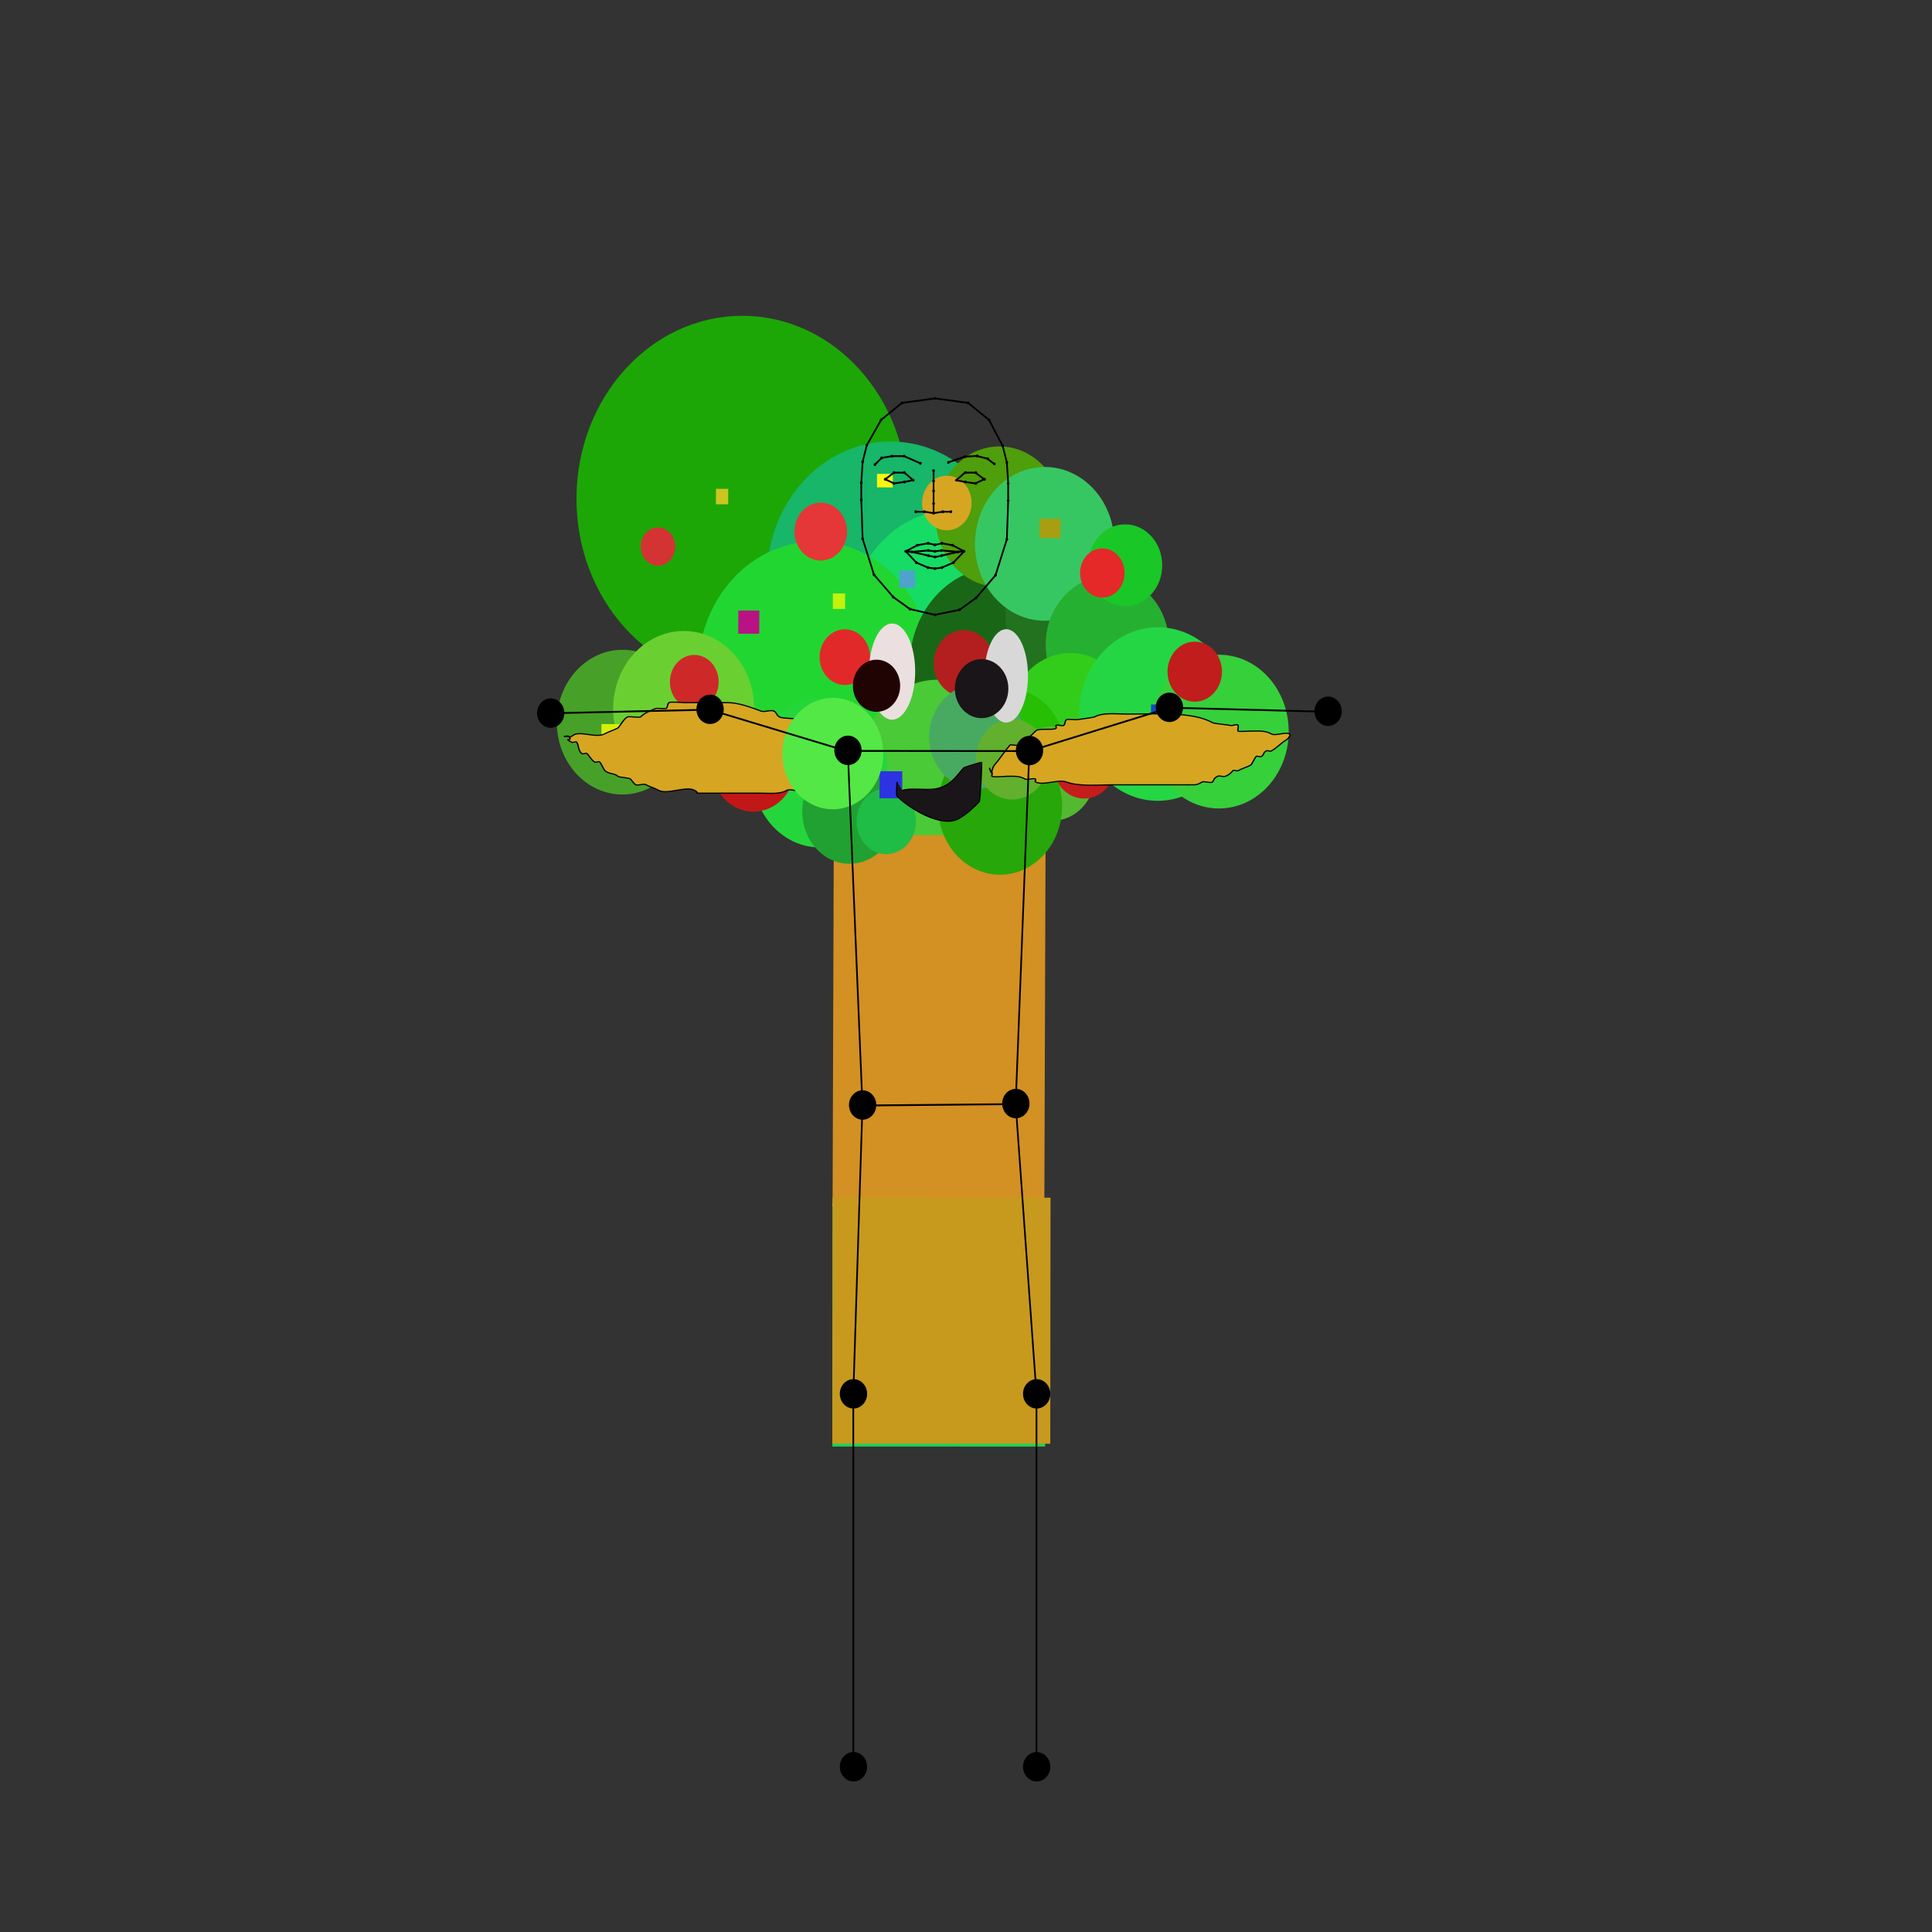 <?xml version="1.0" encoding="utf-8"?>
<svg viewBox="0 0 500 500" xmlns="http://www.w3.org/2000/svg">
  <rect x="0" y="0" width="500" height="500" fill="#333333" stroke="none"/>
  <g id="illustration_1_" transform="matrix(0.344, 0.001, -0.001, 0.298, 24.46, 90.248)" style="">
    <circle style="fill: rgb(28, 167, 7);" cx="152.406" cy="11.141" r="84.374" transform="matrix(1.477, 0, 0, 1.881, 262.484, 107.539)"/>
    <circle style="fill: rgb(23, 182, 105);" cx="228.164" cy="47.683" r="63.072" transform="matrix(1.477, 0, 0, 1.881, 262.484, 107.539)"/>
    <circle style="fill: rgb(22, 220, 101);" cx="260.25" cy="69.073" r="52.953" transform="matrix(1.477, 0, 0, 1.881, 262.484, 107.539)"/>
    <circle style="fill: rgb(34, 214, 49);" cx="189.84" cy="90.463" r="59.582" transform="matrix(1.477, 0, 0, 1.881, 262.484, 107.539)"/>
    <circle style="fill: rgb(25, 103, 22);" cx="283.422" cy="87.79" r="45.393" transform="matrix(1.477, 0, 0, 1.881, 262.484, 107.539)"/>
    <circle style="fill: rgb(34, 114, 31);" cx="320.856" cy="64.617" r="34.125" transform="matrix(1.477, 0, 0, 1.881, 262.484, 107.539)"/>
    <circle style="fill: rgb(79, 158, 11);" cx="283.422" cy="19.162" r="32.443" transform="matrix(1.477, 0, 0, 1.881, 262.484, 107.539)"/>
    <circle style="fill: rgb(55, 199, 98);" cx="306.595" cy="31.64" r="35.494" transform="matrix(1.477, 0, 0, 1.881, 262.484, 107.539)"/>
    <circle style="fill: rgb(38, 176, 50);" cx="338.681" cy="77.986" r="31.397" transform="matrix(1.477, 0, 0, 1.881, 262.484, 107.539)"/>
    <circle style="fill: rgb(50, 205, 26);" cx="319.964" cy="113.636" r="31.612" transform="matrix(1.477, 0, 0, 1.881, 262.484, 107.539)"/>
    <circle style="fill: rgb(36, 214, 68);" cx="364.528" cy="110.071" r="40.057" transform="matrix(1.477, 0, 0, 1.881, 262.484, 107.539)"/>
    <circle style="fill: rgb(74, 202, 54);" cx="252.228" cy="132.353" r="37.824" transform="matrix(1.477, 0, 0, 1.881, 262.484, 107.539)"/>
    <circle style="fill: rgb(71, 161, 40);" cx="91.8" cy="114.528" r="33.408" transform="matrix(1.477, 0, 0, 1.881, 262.484, 107.539)"/>
    <circle style="fill: rgb(106, 208, 50);" cx="122.995" cy="108.289" r="35.928" transform="matrix(1.477, 0, 0, 1.881, 262.484, 107.539)"/>
    <circle style="fill: rgb(38, 191, 3);" cx="288.77" cy="127.005" r="28.311" transform="matrix(1.477, 0, 0, 1.881, 262.484, 107.539)"/>
    <circle style="fill: rgb(54, 208, 59);" cx="395.722" cy="118.093" r="35.483" transform="matrix(1.477, 0, 0, 1.881, 262.484, 107.539)"/>
    <circle style="fill: rgb(36, 214, 59);" cx="192.513" cy="137.701" r="34.403" transform="matrix(1.477, 0, 0, 1.881, 262.484, 107.539)"/>
    <circle style="fill: rgb(25, 199, 39);" cx="347.594" cy="41.444" r="18.907" transform="matrix(1.477, 0, 0, 1.881, 262.484, 107.539)"/>
    <circle style="fill: rgb(83, 185, 49);" cx="311.052" cy="137.701" r="21.759" transform="matrix(1.477, 0, 0, 1.881, 262.484, 107.539)"/>
    <rect x="562.684" y="426.973" width="143.517" height="318.595" style="fill: rgb(216, 216, 216);"/>
    <rect x="557.417" y="420.266" width="159.316" height="320.273" style="fill: rgb(211, 144, 35);"/>
    <circle style="fill: rgb(194, 23, 23);" cx="158.645" cy="134.135" r="21.557" transform="matrix(1.477, 0, 0, 1.881, 262.484, 107.539)"/>
    <circle style="fill: rgb(197, 28, 28);" cx="327.094" cy="133.244" r="15.943" transform="matrix(1.477, 0, 0, 1.881, 262.484, 107.539)"/>
    <circle style="fill: rgb(179, 31, 31);" cx="265.597" cy="86.898" r="15.334" transform="matrix(1.477, 0, 0, 1.881, 262.484, 107.539)"/>
    <circle style="fill: rgb(229, 40, 40);" cx="336.007" cy="45.009" r="11.344" transform="matrix(1.477, 0, 0, 1.881, 262.484, 107.539)"/>
    <circle style="fill: rgb(229, 55, 55);" cx="192.513" cy="26.292" r="13.369" transform="matrix(1.477, 0, 0, 1.881, 262.484, 107.539)"/>
    <circle style="fill: rgb(226, 41, 41);" cx="204.991" cy="84.225" r="12.854" transform="matrix(1.477, 0, 0, 1.881, 262.484, 107.539)"/>
    <circle style="fill: rgb(211, 51, 51);" cx="109.626" cy="33.422" r="8.823" transform="matrix(1.477, 0, 0, 1.881, 262.484, 107.539)"/>
    <circle style="fill: rgb(193, 29, 29);" cx="383.244" cy="90.463" r="13.865" transform="matrix(1.477, 0, 0, 1.881, 262.484, 107.539)"/>
    <circle style="fill: rgb(214, 166, 34);" cx="256.685" cy="12.923" r="12.604" transform="matrix(1.477, 0, 0, 1.881, 262.484, 107.539)"/>
    <circle style="fill: rgb(205, 41, 41);" cx="128.342" cy="95.811" r="12.414" transform="matrix(1.477, 0, 0, 1.881, 262.484, 107.539)"/>
    <circle style="fill: rgb(39, 167, 10);" cx="284.314" cy="152.852" r="31.612" transform="matrix(1.477, 0, 0, 1.881, 262.484, 107.539)"/>
    <circle style="fill: rgb(32, 161, 49);" cx="207.665" cy="155.526" r="24.081" transform="matrix(1.477, 0, 0, 1.881, 262.484, 107.539)"/>
    <circle style="fill: rgb(31, 188, 70);" cx="226.381" cy="159.982" r="15.125" transform="matrix(1.477, 0, 0, 1.881, 262.484, 107.539)"/>
    <rect x="591.649" y="364.931" width="17.116" height="23.476" style="fill: rgb(45, 51, 226);"/>
    <rect x="606.133" y="190.543" width="11.849" height="15.091" style="fill: rgb(78, 163, 202);"/>
    <rect x="795.734" y="306.243" width="9.217" height="20.121" style="fill: rgb(22, 73, 190);"/>
    <rect x="485" y="225.755" width="15.8" height="20.121" style="fill: rgb(185, 18, 132);"/>
    <rect x="467.883" y="120.115" width="9.217" height="13.414" style="fill: rgb(205, 197, 32);"/>
    <rect x="711.467" y="145.267" width="15.8" height="16.769" style="fill: rgb(167, 159, 17);"/>
    <rect x="553.467" y="307.919" width="11.849" height="16.769" style="fill: rgb(210, 231, 15);"/>
    <rect x="853.666" y="331.395" width="7.901" height="13.414" style="fill: rgb(237, 228, 42);"/>
    <rect x="589.017" y="106.7" width="11.849" height="11.738" style="fill: rgb(246, 246, 16);"/>
    <rect x="382.3" y="324.688" width="15.8" height="18.445" style="fill: rgb(215, 237, 10);"/>
    <rect x="556.1" y="210.664" width="9.217" height="13.414" style="fill: rgb(193, 243, 12);"/>
    <path d="M 577.864 371.798 C 573.557 360.892 570.097 361.954 564.332 354.646 C 560.583 349.894 557.059 345.427 554.666 342.394 C 551.083 337.852 559.714 341.91 552.729 337.488 C 551.642 336.8 549.958 338.187 548.871 337.499 C 541.886 333.077 550.517 337.135 546.934 332.593 C 545.164 330.35 544.567 331.596 541.143 330.154 C 538.967 329.238 536.25 321.501 535.339 320.347 C 534.543 319.338 532.667 320.858 531.482 320.359 C 527.605 318.726 518.948 319.784 516.049 317.949 C 514.291 316.836 513.941 314.161 512.183 313.048 C 509.915 311.613 505.029 314.126 502.54 313.077 C 494.013 309.486 485.183 305.761 477.455 305.785 C 466.526 305.817 455.597 305.85 444.669 305.883 C 442.676 305.889 434.336 304.861 433.097 305.918 C 431.759 307.06 432.261 309.45 431.178 310.836 C 430.76 311.371 423.608 310.798 423.463 310.859 C 419.34 312.623 414.03 315.544 411.906 318.263 C 411.129 319.256 403.236 317.875 402.263 318.292 C 399.04 319.67 396.025 327.205 394.566 328.139 C 391.82 329.898 388.024 331.1 384.933 333.081 C 377.781 337.661 364.909 329.159 359.866 335.612 C 359.719 335.8 354.08 335.63 354.08 335.63 C 354.08 335.63 357.141 334.609 357.937 335.618 C 361.521 340.16 352.889 336.102 359.875 340.524 C 360.961 341.212 362.936 339.503 363.732 340.513 C 365.267 342.459 364.724 347.89 367.607 350.326 C 368.59 351.155 370.378 349.626 371.465 350.314 C 372.593 351.029 374.882 356.157 377.264 357.665 C 378.35 358.353 380.325 356.644 381.121 357.653 C 382.716 359.675 383.741 363.424 384.992 365.01 C 387.396 368.058 392.666 367.386 394.644 369.893 C 395.52 371.004 403.415 371.21 404.292 372.321 C 405.239 373.522 407.059 376.526 408.158 377.221 C 409.99 378.381 414.04 376.038 415.872 377.198 C 419.351 379.4 422.032 379.871 425.524 382.081 C 431.937 386.141 446.111 377.94 452.524 382 C 457.182 384.948 451.98 384.458 456.386 384.444 C 471.815 384.398 487.243 384.352 502.672 384.305 C 509.717 384.284 516.455 385.313 521.953 381.791 C 524.694 380.036 530.785 383.511 533.525 381.756 C 536.952 379.561 537.571 379.04 539.302 376.826 C 540.525 375.261 547.721 378.363 548.944 376.797 C 549.449 376.152 548.436 374.986 548.94 374.341 C 549.461 373.675 555.652 374.321 556.654 374.318 C 559.658 374.309 567.925 372.866 570.154 374.277 C 577.14 378.7 568.508 374.642 572.092 379.184 C 572.49 379.689 574.019 378.535 574.021 379.178" style="stroke: rgb(0, 0, 0); fill: rgb(214, 166, 34);"/>
    <rect x="198.645" y="720.874" width="160.073" height="211.228" style="fill: rgb(28, 211, 83);" transform="matrix(1, -0.003, 0.002, 1, 357.351, 20.006)"/>
    <circle style="fill: rgb(72, 170, 97);" cx="207.572" cy="167.755" r="24.072" transform="matrix(1.477, -0.004, 0.003, 1.881, 357.351, 20.006)"/>
    <circle style="fill: rgb(98, 176, 45);" cx="225.849" cy="178.198" r="18.554" transform="matrix(1.477, -0.004, 0.003, 1.881, 357.351, 20.006)"/>
    <rect x="198.645" y="720.874" width="1.928" height="2.455" style="fill: rgb(216, 216, 216);" transform="matrix(1, -0.003, 0.002, 1, 357.351, 20.006)"/>
    <path d="M 674.275 361.683 C 674.921 363.319 675.124 365.209 676.213 366.59 C 676.72 367.233 675.911 364.896 676.208 364.134 C 676.848 362.494 677.044 360.602 678.128 359.216 C 681.505 354.894 686.924 345.498 689.667 341.988 C 690.36 341.101 694.464 342.604 695.453 341.97 C 700.877 338.496 705.813 333.638 708.93 329.649 C 711.199 326.746 722.693 329.273 724.354 327.147 C 724.859 326.501 723.846 325.336 724.35 324.69 C 725.084 323.751 729.401 325.612 730.136 324.673 C 731.543 322.872 730.648 321.556 732.055 319.755 C 732.576 319.088 738.767 319.735 739.769 319.732 C 739.792 319.732 752.492 317.73 753.265 317.235 C 759.713 313.105 770.01 314.728 778.332 314.703 C 800.116 314.638 826.726 312.218 841.989 321.88 C 843.658 322.937 853.407 323.638 855.494 324.296 C 857.333 324.875 860.571 322.484 861.279 324.278 C 861.881 325.801 860.687 327.668 861.288 329.191 C 861.529 329.799 869.435 329.166 870.931 329.161 C 877.169 329.143 881.587 328.547 886.365 331.571 C 889.571 333.601 896.658 329.501 899.865 331.531 C 901.657 332.665 898.102 336.348 897.945 336.449 C 894.268 338.804 890.5 343.676 886.392 346.308 C 885.309 347.001 883.617 345.626 882.535 346.32 C 879.971 347.962 881.25 349.601 878.687 351.243 C 877.604 351.937 875.621 350.242 874.83 351.255 C 873.955 352.375 871.641 358.216 870.986 358.635 C 868.24 360.394 864.444 361.596 861.352 363.576 C 860.27 364.27 858.287 362.575 857.495 363.588 C 856.143 365.318 854.911 367.151 851.718 368.518 C 849.945 369.276 847.557 367.495 845.933 368.535 C 842.512 370.726 843.761 371.313 842.085 373.459 C 841.063 374.766 835.892 372.508 834.37 373.482 C 830.222 376.139 830.43 375.95 824.732 375.967 C 806.089 376.023 787.446 376.08 768.803 376.136 C 756.837 376.172 742.185 378.014 732.155 373.79 C 726.04 371.214 714.535 377.356 709.012 373.859 C 708.321 373.422 709.515 372.046 709.008 371.403 C 708.052 370.191 702.664 372.294 701.293 371.427 C 696.849 368.613 693.608 368.994 687.789 369.011 C 686.227 369.016 677.031 370.077 676.217 369.046 C 675.71 368.403 677.031 366.587 676.213 366.59" style="stroke: rgb(0, 0, 0); fill: rgb(214, 166, 34);"/>
    <circle style="fill: rgb(83, 232, 69);" cx="134.465" cy="175.587" r="25.715" transform="matrix(1.477, -0.004, 0.003, 1.881, 357.351, 20.006)"/>
    <rect x="198.645" y="715.961" width="163.93" height="213.683" style="fill: rgb(199, 154, 30);" transform="matrix(1, -0.003, 0.002, 1, 357.351, 20.006)"/>
    <ellipse style="fill: rgb(235, 223, 223);" cx="164.491" cy="137.728" rx="17.357" ry="41.754" transform="matrix(1, -0.003, 0.002, 1, 436.088, 141.162)"/>
    <ellipse style="fill: rgb(216, 216, 216);" cx="222.585" cy="139.687" rx="16.394" ry="40.525" transform="matrix(1, -0.003, 0.002, 1, 463.819, 142.805)"/>
    <circle style="fill: rgb(32, 4, 4);" cx="156.658" cy="144.256" r="12.036" transform="matrix(1.477, -0.004, 0.003, 1.881, 357.351, 20.006)"/>
    <circle style="fill: rgb(26, 21, 25);" cx="210.183" cy="145.561" r="13.63" transform="matrix(1.477, -0.004, 0.003, 1.881, 357.351, 20.006)"/>
    <path d="M 608.742 381.447 C 617.66 378.606 629.324 382.534 637.67 378.989 C 646.806 375.112 650.032 368.16 655.027 361.797 C 655.435 361.278 668.373 356.785 668.528 356.885 C 668.552 356.9 667.528 390.088 666.599 391.271 C 662.584 396.385 656.234 402.784 651.17 406.008 C 637.425 414.761 611.574 394.878 604.885 386.359 C 603.922 385.132 604.885 376.002 604.885 374.077" style="stroke: rgb(0, 0, 0); fill: rgb(26, 21, 25);" transform="matrix(1, -0.003, 0.002, 1, -0.708, 1.917)"/>
  </g>
  <g id="skeleton_1_" transform="matrix(0.431, 0, 0, 0.464, -27.206, 24.23)" style="">
    <circle id="rightShoulder" cx="572.3" cy="366.3" r="8.2"/>
    <circle id="rightElbow" cx="489.5" cy="343.4" r="8.2"/>
    <circle id="rightWrist" cx="393.8" cy="345.5" r="8.2"/>
    <circle id="rightHip" cx="581.1" cy="564.1" r="8.2"/>
    <circle id="rightKnee" cx="575.6" cy="725.2" r="8.2"/>
    <circle id="rightAnkle" cx="575.6" cy="933.2" r="8.2"/>
    <circle id="leftShoulder" cx="681.3" cy="366.4" r="8.2"/>
    <circle id="leftElbow" cx="765.3" cy="342.3" r="8.2"/>
    <circle id="leftWrist" cx="860.6" cy="344.5" r="8.2"/>
    <circle id="leftHip" cx="673.1" cy="563.3" r="8.2"/>
    <circle id="leftKnee" cx="685.6" cy="725.2" r="8.2"/>
    <circle id="leftAnkle" cx="685.6" cy="933.2" r="8.2"/>
    <polygon class="st14" points="572.2,366.6 581,564.4 673,563.6 681.2,366.7 &#9;" style="fill: none; stroke: rgb(0, 0, 0); stroke-miterlimit: 10;"/>
    <polyline class="st14" points="571.2,366.6 489.2,343.6 393.6,345.6 &#9;" style="fill: none; stroke: rgb(0, 0, 0); stroke-miterlimit: 10;"/>
    <polyline class="st14" points="682.7,366.3 765.5,342.5 860.7,344.8 &#9;" style="fill: none; stroke: rgb(0, 0, 0); stroke-miterlimit: 10;"/>
    <polyline class="st14" points="581,564.4 575.5,725.5 575.5,933.5 &#9;" style="fill: none; stroke: rgb(0, 0, 0); stroke-miterlimit: 10;"/>
    <polyline class="st14" points="673,563.6 685.5,725.5 685.5,933.5 &#9;" style="fill: none; stroke: rgb(0, 0, 0); stroke-miterlimit: 10;"/>
    <circle id="rightEye0" cx="594.7" cy="215.1" r="0.8"/>
    <circle id="rightBrow1" cx="592.5" cy="203.2" r="0.8"/>
    <circle id="rightBrow4" cx="615.8" cy="206.2" r="0.8"/>
    <circle id="nose1" cx="623.7" cy="216.1" r="0.8"/>
    <circle id="rightBrow3" cx="606" cy="202.2" r="0.8"/>
    <circle id="rightEye1" cx="599.9" cy="211.4" r="0.8"/>
    <circle id="rightBrow0" cx="588.5" cy="206.9" r="0.8"/>
    <circle id="rightBrow2" cx="598.7" cy="202.2" r="0.8"/>
    <circle id="rightEye5" cx="599.9" cy="217.4" r="0.8"/>
    <circle id="rightEye2" cx="606.2" cy="211.4" r="0.8"/>
    <circle id="rightEye3" cx="611.4" cy="215.6" r="0.8"/>
    <circle id="nose0" cx="623.7" cy="210.3" r="0.8"/>
    <circle id="nose3" cx="623.7" cy="228.7" r="0.8"/>
    <circle id="rightNose0" cx="613" cy="233.2" r="0.8"/>
    <circle id="rightMouthCorner" cx="607" cy="255.3" r="0.8"/>
    <circle id="rightNose1" cx="618.2" cy="233.2" r="0.8"/>
    <circle id="rightUpperLipTop0" cx="613.9" cy="251.9" r="0.8"/>
    <circle id="nose2" cx="623.7" cy="221.6" r="0.8"/>
    <circle id="nose4" cx="623.7" cy="234" r="0.8"/>
    <circle id="upperLipTopMid" cx="624.5" cy="251.7" r="0.8"/>
    <circle id="rightUpperLipTop1" cx="620.4" cy="250.8" r="0.8"/>
    <path id="rightMiddleLip" d="M610.6,254.8c0.4,0,0.8,0.4,0.8,0.8c0,0.4-0.4,0.8-0.8,0.8s-0.8-0.4-0.8-0.8S610.2,254.8,610.6,254.8z "/>
    <circle id="lowerLipBottomMid" cx="624.5" cy="264.9" r="0.8"/>
    <circle id="upperLipBottomMid" cx="624.5" cy="255.3" r="0.8"/>
    <circle id="lowerLipTopMid" cx="624.5" cy="258.4" r="0.8"/>
    <circle id="rightUpperLipBottom1" cx="620.6" cy="254.8" r="0.8"/>
    <circle id="rightLowerLipTop0" cx="620.6" cy="257.7" r="0.8"/>
    <circle id="rightLowerLipBottom1" cx="620.4" cy="264.4" r="0.8"/>
    <circle id="rightLowerLipBottom0" cx="613.4" cy="261.6" r="0.8"/>
    <circle id="rightEye4" cx="606.2" cy="216.6" r="0.8"/>
    <circle id="jawMid" cx="624.5" cy="290.7" r="0.8"/>
    <circle id="rightJaw7" cx="609.5" cy="287.5" r="0.8"/>
    <circle id="rightJaw6" cx="599.5" cy="280.8" r="0.8"/>
    <circle id="rightJaw5" cx="587.9" cy="268.3" r="0.8"/>
    <circle id="rightJaw4" cx="581.1" cy="248.3" r="0.8"/>
    <circle id="rightJaw3" cx="580.3" cy="226.6" r="0.8"/>
    <circle id="rightJaw2" cx="580.3" cy="217.1" r="0.8"/>
    <circle id="rightJaw1" cx="581.1" cy="205.4" r="0.8"/>
    <circle id="rightJaw0" cx="583.6" cy="196.1" r="0.8"/>
    <circle id="topMid" cx="624.7" cy="170" r="0.8"/>
    <circle id="leftTop0" cx="644.4" cy="172.5" r="0.8"/>
    <circle id="leftTop1" cx="657" cy="182" r="0.8"/>
    <circle id="leftEye0" cx="654.3" cy="215.1" r="0.8"/>
    <circle id="leftBrow1" cx="656.2" cy="203.6" r="0.8"/>
    <circle id="leftBrow4" cx="632.6" cy="205.7" r="0.8"/>
    <circle id="leftBrow3" cx="642.6" cy="202.5" r="0.8"/>
    <circle id="leftEye1" cx="649.1" cy="211.4" r="0.8"/>
    <circle id="leftBrow0" cx="660.2" cy="206.5" r="0.8"/>
    <circle id="leftBrow2" cx="649.9" cy="202.1" r="0.8"/>
    <circle id="leftEye5" cx="649.1" cy="217.4" r="0.8"/>
    <circle id="leftEye2" cx="642.8" cy="211.4" r="0.8"/>
    <circle id="leftEye3" cx="637.6" cy="215.6" r="0.8"/>
    <circle id="leftNose0" cx="634.1" cy="233.2" r="0.8"/>
    <circle id="leftMouthCorner" cx="642" cy="255.3" r="0.8"/>
    <circle id="leftNose1" cx="629.3" cy="233.2" r="0.8"/>
    <circle id="leftUpperLipTop0" cx="635.1" cy="251.9" r="0.8"/>
    <circle id="leftUpperLipTop1" cx="628.7" cy="250.8" r="0.8"/>
    <path id="leftMiddleLip" d="M638.4,254.8c0.4,0,0.8,0.4,0.8,0.8c0,0.4-0.4,0.8-0.8,0.8s-0.8-0.4-0.8-0.8S638,254.8,638.4,254.8z"/>
    <circle id="leftUpperLipBottom1" cx="628.5" cy="254.8" r="0.8"/>
    <circle id="leftLowerLipTop0" cx="628.5" cy="257.7" r="0.8"/>
    <circle id="leftLowerLipBottom1" cx="628.7" cy="264.4" r="0.8"/>
    <circle id="leftLowerLipBottom0" cx="635.6" cy="261.6" r="0.8"/>
    <circle id="leftEye4" cx="642.8" cy="216.6" r="0.8"/>
    <circle id="leftJaw7" cx="639.3" cy="287.9" r="0.8"/>
    <circle id="leftJaw6" cx="649.3" cy="281.2" r="0.8"/>
    <circle id="leftJaw5" cx="660.9" cy="268.6" r="0.8"/>
    <circle id="leftJaw4" cx="667.7" cy="248.6" r="0.8"/>
    <circle id="leftJaw3" cx="668.5" cy="227" r="0.8"/>
    <circle id="leftJaw2" cx="668.5" cy="217.4" r="0.8"/>
    <circle id="leftJaw1" cx="667.7" cy="205.7" r="0.8"/>
    <circle id="leftJaw0" cx="665.2" cy="196.5" r="0.8"/>
    <polyline class="st14" points="624.5,170 604.7,172.5 592.2,182 583.6,196.1 581.1,205.4 580.3,217.1 580.3,226.6 581.1,248.3 &#10;&#9;&#9;587.9,268.3 599.5,280.8 609.5,287.5 624.5,290.7 639.3,287.9 649.3,281.2 660.9,268.6 667.7,248.6 668.5,227 668.5,217.4 &#10;&#9;&#9;667.7,205.7 665.2,196.5 657,182 644.4,172.5 624.5,170 &#9;" style="fill: none; stroke: rgb(0, 0, 0); stroke-miterlimit: 10;"/>
    <polyline class="st14" points="588.5,206.9 592.5,203.2 598.7,202.2 606,202.2 615.8,206.2 &#9;" style="fill: none; stroke: rgb(0, 0, 0); stroke-miterlimit: 10;"/>
    <polygon class="st14" points="594.7,215.1 599.9,211.4 606.2,211.4 611.4,215.6 606.2,216.6 599.9,217.4 &#9;" style="fill: none; stroke: rgb(0, 0, 0); stroke-miterlimit: 10;"/>
    <polyline class="st14" points="613,233.2 618.2,233.2 623.7,234 623.7,228.7 623.7,221.6 623.7,216.1 623.7,210.3 &#9;" style="fill: none; stroke: rgb(0, 0, 0); stroke-miterlimit: 10;"/>
    <polyline class="st14" points="660,206.5 656,203.6 649.7,202.1 642.4,202.5 632.4,205.7 &#9;" style="fill: none; stroke: rgb(0, 0, 0); stroke-miterlimit: 10;"/>
    <polygon class="st14" points="654.1,215.1 648.8,211.4 642.5,211.4 637.4,215.6 642.5,216.6 648.8,217.4 &#9;" style="fill: none; stroke: rgb(0, 0, 0); stroke-miterlimit: 10;"/>
    <polyline class="st14" points="634.1,233.2 629.1,233.2 623.7,234 &#9;" style="fill: none; stroke: rgb(0, 0, 0); stroke-miterlimit: 10;"/>
    <polygon class="st14" points="607,255.3 613.9,251.9 620.4,250.8 624.5,251.7 628.7,250.8 635.1,251.9 642,255.3 635.6,261.6 &#10;&#9;&#9;628.5,264.4 624.5,264.9 620.4,264.4 613.4,261.6 &#9;" style="fill: none; stroke: rgb(0, 0, 0); stroke-miterlimit: 10;"/>
    <polyline class="st14" points="607,255.3 610.6,255.6 620.6,254.8 624.5,255.3 628.5,254.8 638.4,255.6 642,255.3 &#9;" style="fill: none; stroke: rgb(0, 0, 0); stroke-miterlimit: 10;"/>
    <polyline class="st14" points="607,255.3 610.6,255.6 620.6,257.7 624.5,258.5 628.5,257.7 638.4,255.6 642,255.3 &#9;" style="fill: none; stroke: rgb(0, 0, 0); stroke-miterlimit: 10;"/>
    <circle id="rightTop0" cx="604.8" cy="172.5" r="0.8"/>
    <circle id="rightTop1" cx="592.2" cy="182" r="0.8"/>
  </g>
</svg>
